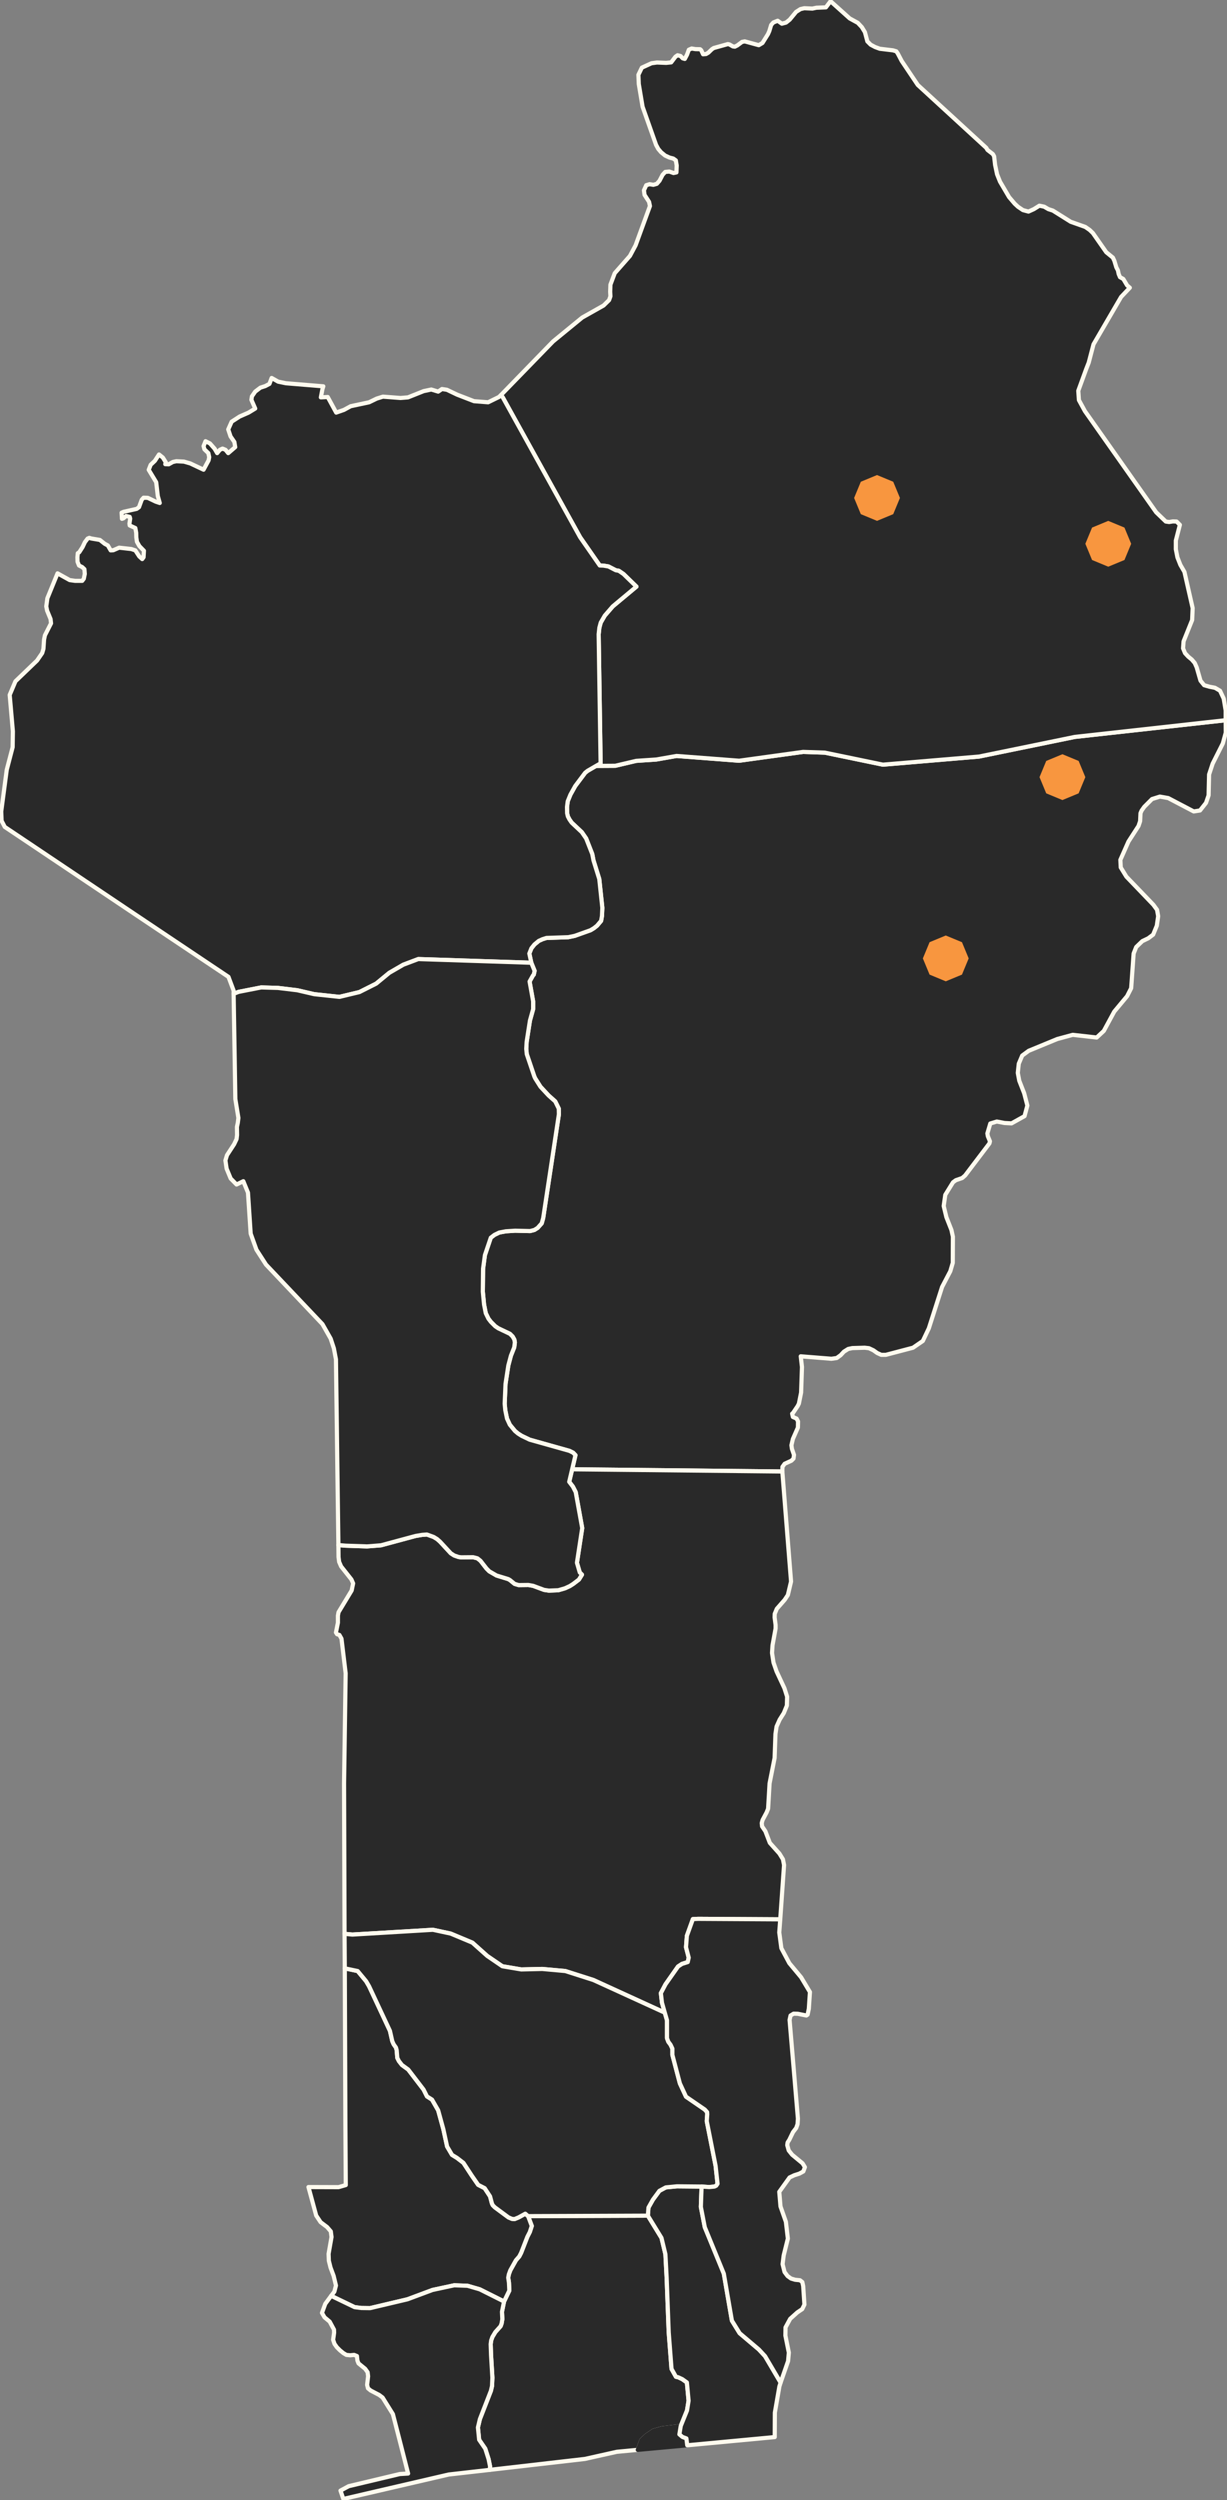 <svg viewBox="0 0 589 1200" fill="none" xmlns="http://www.w3.org/2000/svg">
<rect x="0" y="0" width="589" height="1200" fill="#808080" stroke="none"/>
<g clip-path="url(#clip0_15_248)">
<path class="map-region" d="M375.546 706.267L274.651 705.206L276.241 698.428L275.122 697.249L273.355 696.365L254.271 691.002L250.443 689.175L248.676 688.055L247.203 686.817L244.729 683.811L243.375 680.864L242.55 676.857L242.256 673.733L242.668 664.185L244.023 655.344L245.26 650.688L246.85 646.68L247.144 644.322L246.909 642.967L246.084 641.493L244.788 640.196L239.193 637.544L237.72 636.542L235.659 634.479L234.481 632.947L233.185 630.295L232.36 626.11L231.771 619.98L231.889 608.959L232.773 602.416L235.6 594.047L237.367 592.691L239.664 591.572L242.786 590.982L247.262 590.688L254.448 590.864L256.509 590.334L258.1 589.332L260.043 587.151L260.75 584.617L268.289 534.813L268.231 532.102L266.522 528.625L263.342 525.796L259.454 521.611L256.922 517.603L256.509 516.719L252.858 505.933L252.622 503.399L252.799 500.098L254.389 489.843L255.92 484.361V480.589L254.212 471.1L255.862 468.153L256.215 467.8L256.627 465.972L255.037 462.082L254.095 457.662L255.096 455.128L256.568 453.301L258.63 451.591L260.456 450.766L262.341 450.177L272.766 449.823L275.888 449.175L283.486 446.464L285.135 445.462L286.607 444.283L288.551 441.984L288.963 439.627L289.14 435.737L287.668 421.886L284.899 412.986L284.31 409.921L281.365 402.436L279.304 399.43L274.415 394.833L273.355 393.301L272.589 391.827L272.236 390.295L272.177 387.348L272.53 384.578L273.826 381.395L276.123 377.269L280.894 370.904L282.072 369.961L286.136 367.603L295.383 367.544L305.396 365.187L315.056 364.538L324.775 362.829L354.814 365.128L385.5 360.884L395.926 361.238L423.844 367.014L469.963 363.124L515.964 353.693L588.352 345.678L588.411 351.631L586.997 356.817L582.109 366.542L580.401 371.729L580.165 381.748L578.928 385.344L576.042 388.998L573.038 389.469L560.787 383.045L556.782 382.338L553.012 383.517L549.301 387.23L548.006 389.057L547.475 390.295L547.299 394.126L546.533 396.424L541.703 403.91L537.816 412.691L537.993 416.346L540.702 420.766L553.66 434.263L555.427 436.68L555.957 439.745L555.309 444.283L553.542 448.585L551.186 450.354L548.359 451.709L545.414 454.538L544.177 457.662L542.999 474.283L541.055 478.114L534.871 485.54L529.864 494.794L526.448 497.976L514.963 496.68L507.541 498.684L493.818 504.342L490.696 506.64L489.047 510.53L488.575 514.951L489.282 518.723L491.638 524.735L493.17 530.629L491.815 535.697L485.572 539.175L482.214 538.998L478.504 538.291L475.382 539.234L473.968 544.008L474.204 545.363L475.205 547.78L474.97 548.782L463.307 564.165L461.894 565.403L458.831 566.464L457.476 567.466L453.766 573.477L453 578.841L454.296 584.204L456.711 590.334L457.417 593.576L457.358 606.13L456.18 610.137L452.234 617.682L445.873 637.544L442.987 643.615L438.275 646.857L425.258 650.275H423.02L421.076 649.391L419.25 648.094L417.13 647.092L415.068 646.857L409.178 647.033L407.176 647.446L405.114 648.743L403.524 650.452L401.639 651.807L399.106 652.161L384.381 650.982L384.97 656.11L384.558 668.369L383.498 673.674L382.909 674.853L380.73 678.094L380.258 678.507L380.612 680.098L382.379 680.864L383.086 682.22L383.027 685.167L380.612 690.648L379.905 693.654L380.141 695.363L381.142 698.31L380.906 700.079L379.905 701.08L376.665 702.554L375.605 704.027L375.546 706.267Z" fill="#292929" stroke="#FFFBEF" stroke-width="2" stroke-linecap="round" stroke-linejoin="round"/>
<path class="map-region" d="M588.352 345.678L515.964 353.693L469.963 363.124L423.844 367.014L395.926 361.238L385.5 360.884L354.813 365.128L324.774 362.829L315.056 364.538L305.396 365.187L295.383 367.544L286.136 367.603L288.315 366.365L287.373 304.42L287.726 301.238L288.374 298.821L290.318 295.462L294.146 291.041L305.514 281.552L299.271 275.481L297.033 273.949L295.619 273.713L292.085 271.886L289.67 271.473L287.903 271.415L278.479 257.859L241.313 190.668L240.43 189.666L265.521 163.851L279.48 152.416L289.729 146.64L292.379 144.047L293.027 142.22L292.91 140.039L293.027 136.621L295.089 131.139L302.392 122.829L305.102 117.76L311.993 98.9L311.581 96.896L309.402 93.536L309.107 91.356L310.226 88.88L311.816 88.409L313.642 88.703L315.292 88.232L316.587 86.758L318.06 83.929L319.356 82.515L321.299 82.338L323.302 83.045L324.716 82.751L324.833 79.391L324.421 76.974L323.184 76.09L321.358 75.619L319.297 74.676L317.353 73.084L315.998 71.493L314.938 69.548L308.459 51.218L306.633 40.314L306.457 35.894L308.106 32.475L312.759 30.354L315.35 30L319.768 30.177L322.183 29.941L324.244 27.23L325.246 26.523L326.659 26.876L327.719 27.996L328.721 28.291L329.781 26.287L330.664 23.87L332.019 23.281L333.786 23.576L336.083 23.634L336.613 24.106L337.497 26.051L338.91 25.933L340.03 25.285L341.738 23.634L342.621 23.045L349.395 21.159L350.16 21.336L351.81 22.279L352.752 22.397L353.93 21.807L356.227 20.098L357.523 19.862L364.237 21.69L366.004 20.629L368.655 16.385L369.303 14.912L370.186 11.965L371.247 10.786L373.308 9.961L375.311 11.375L377.313 10.845L379.08 9.43L382.143 5.717L384.263 4.361L386.089 3.949L389.977 4.126L391.92 3.713L396.456 3.536L398.694 0.589L407.882 8.841L411.77 10.963L413.713 13.025L415.186 15.442L416.364 19.862L417.954 21.454L420.075 22.574L422.313 23.399L428.674 24.165L430.264 24.637L430.971 25.697L432.856 29.293L440.572 40.786L473.438 70.963L474.027 71.965L476.619 73.969L477.208 75.029L477.679 79.155L478.621 83.635L480.035 87.171L484.393 94.597L487.103 97.78L488.693 99.253L491.049 100.845L493.7 101.552L496.291 100.373L498.942 98.723L501.239 99.195L503.241 100.373L505.421 101.081L513.961 106.444L520.97 108.919L523.091 110.393L524.622 111.866L531.042 121.061L534.223 123.654L534.93 125.187L535.872 128.31L536.638 129.784L536.991 131.493L537.639 133.026L539.229 133.91L541.055 136.974L542.351 138.094L538.169 142.515L524.917 165.265L522.62 174.047L521.442 177.053L517.613 187.544L517.908 192.024L520.794 197.328L555.015 245.894L559.609 250.314L561.199 250.55L563.025 250.255L564.792 250.314L566.382 251.906L564.439 259.45V263.635L565.204 267.525L566.618 271.12L568.562 274.479L572.508 291.866L572.272 297.583L568.149 307.839L567.914 311.198L568.856 313.497L570.387 315.147L572.096 316.562L573.509 318.212L574.452 320.334L576.277 326.699L578.044 328.88L580.518 329.587L583.228 330.118L585.643 331.532L587.41 335.305L588.352 340.963V345.678Z" fill="#292929" stroke="#FFFBEF" stroke-width="2" stroke-linecap="round" stroke-linejoin="round"/>
<path class="map-region" d="M375.547 706.267L379.729 759.077L378.197 765.56L376.666 767.859L372.896 772.161L371.895 774.578L371.836 776.287L372.307 779.882V781.65L370.835 789.666L370.599 793.379L371.306 797.976L372.778 802.22L376.548 810.295L377.844 814.361L377.726 818.605L376.254 822.2L374.251 825.383L372.778 828.684L372.248 832.22L371.836 843.772L369.421 855.973L368.714 868.114L368.008 869.882L366.064 873.536L365.652 875.01L365.828 876.601L367.419 878.959L369.539 884.499L374.133 889.627L375.841 892.397L376.371 895.167L374.545 921.218L335.141 920.982L332.609 921.1L329.723 929.116L329.31 934.597L330.606 939.607L330.135 941.729L327.367 942.613L325.482 943.851L319.474 952.397L317.236 956.64L317.766 961.238L319.121 966.012L284.841 950.334L271.353 946.031L260.279 945.03L250.208 945.265L241.137 943.733L233.892 938.782L226.765 932.417L216.34 928.055L207.8 926.228L169.161 928.527L165.392 928.173L165.156 855.973L165.922 803.104L163.919 786.483L162.918 784.715L161.799 784.362L161.269 783.536L162.211 778.821V775.462L162.505 773.811L168.808 763.379L169.515 759.961L168.69 758.075L163.742 751.827L162.8 749.646L162.505 747.348L162.447 741.572L165.863 741.866L176.17 742.22L182.885 741.69L199.495 737.21L202.616 736.68L204.913 736.503L208.153 737.682L209.802 738.684L211.216 739.921L216.399 745.521L218.048 746.582L220.11 747.289L221.288 747.466L227.119 747.407L229.18 747.937L230.653 749.116L233.539 752.829L234.894 754.185L238.369 756.189L243.964 757.898L244.789 758.369L247.027 760.197L248.971 760.786L253.624 760.727L255.921 761.14L261.163 763.084L263.46 763.438L267.995 763.261L271.235 762.318L273.532 761.257L275.181 760.197L277.891 758.134L279.363 755.776L278.303 754.715L276.948 750.059L279.481 733.438L276.359 716.169L275.004 713.517L273.237 711.218L274.651 705.206L375.547 706.267Z" fill="#292929" stroke="#FFFBEF" stroke-width="2" stroke-linecap="round" stroke-linejoin="round"/>
<path class="map-region" d="M326.777 1164.4L317.765 1165.52L313.701 1166.64L310.344 1168.88L307.929 1171.12L306.162 1175.83L296.09 1176.78L280.776 1180.2L235.128 1185.44L235.246 1183.79L234.539 1180.31L232.949 1175.3L230.004 1171L229.415 1165.11L230.357 1161.1L235.658 1147.49L236.189 1145.19L236.365 1141.24L235.717 1130.33L235.541 1125.09L235.776 1123.32L236.365 1121.67L237.779 1119.31L240.312 1116.48L240.783 1115.19L241.136 1113.12L240.959 1109.59L241.961 1104.64L244.493 1099.39L244.317 1095.62L243.963 1093.2L244.258 1091.61L244.965 1089.67L247.674 1084.83L249.264 1083.01L250.148 1081.3L253.152 1073.58L254.33 1071.28L255.272 1068.39L253.505 1063.67L310.992 1063.44L317.529 1074.11L319.414 1081.94L320.003 1093.08L321.005 1119.49L322.359 1136.99L324.48 1140.77L325.54 1141L327.484 1141.89L329.722 1143.48L330.546 1152.26L329.781 1156.97L326.777 1164.4Z" fill="#292929" stroke="#FFFBEF" stroke-width="2" stroke-linecap="round" stroke-linejoin="round"/>
<path class="map-region" d="M329.899 1173.65L306.162 1175.84L307.929 1171.12L310.344 1168.88L313.701 1166.64L317.765 1165.52L326.777 1164.4L326.129 1168.41L327.602 1169.65L329.487 1170.35L329.899 1173.65Z" fill="#292929" stroke="#292929" stroke-width="2" stroke-linecap="round" stroke-linejoin="round"/>
<path class="map-region" d="M253.505 1063.67L255.272 1068.39L254.33 1071.28L253.152 1073.58L250.148 1081.3L249.264 1083.01L247.674 1084.83L244.965 1089.67L244.258 1091.61L243.963 1093.2L244.317 1095.62L244.494 1099.39L241.961 1104.64L230.299 1098.8L224.409 1097.09L218.047 1096.86L207.622 1099.1L195.607 1103.58L177.642 1107.82L173.46 1107.76L170.221 1107.35L158.971 1101.93L160.502 1099.92L161.268 1096.97L160.149 1092.32L158.676 1088.37L157.852 1085.07L157.734 1081.77L159.147 1073.69L158.794 1070.98L157.027 1068.92L153.905 1066.56L151.785 1063.38L148.074 1049.71L162.505 1049.76L165.98 1048.76L165.803 1020.47L165.509 944.735L171.693 946.031L175.757 950.923L177.171 953.34L187.184 974.735L188.303 979.686L188.951 981.159L190.07 982.751L190.423 984.047L190.718 987.701L191.484 989.234L192.956 991.12L195.96 993.301L203.322 1002.91L204.972 1006.21L207.387 1007.74L210.332 1012.87L212.805 1021.89L214.631 1030.26L216.987 1034.26L219.402 1035.74L222.465 1038.09L226.47 1044.22L229.533 1048.64L232.655 1050.24L235.246 1054.18L236.13 1057.54L236.542 1058.43L237.543 1059.43L244.081 1064.26L245.73 1064.97L246.967 1065.09L248.97 1064.26L252.151 1062.5L253.505 1063.67Z" fill="#292929" stroke="#FFFBEF" stroke-width="2" stroke-linecap="round" stroke-linejoin="round"/>
<path class="map-region" d="M336.79 1049.47L336.437 1059.25L338.322 1068.98L347.451 1091.26L351.339 1113.83L355.049 1119.84L364.297 1127.68L367.242 1130.86L374.722 1143.54L374.133 1145.42L371.954 1157.98L371.895 1169.71L329.899 1173.65L329.487 1170.35L327.602 1169.65L326.129 1168.41L326.777 1164.4L329.781 1156.97L330.547 1152.26L329.722 1143.48L327.484 1141.89L325.54 1141L324.48 1140.77L322.36 1136.99L321.005 1119.49L320.004 1093.08L319.415 1081.94L317.53 1074.11L310.992 1063.44L311.287 1059.55L313.407 1055.78L316.529 1051.53L319.592 1049.88L324.951 1049.35L336.79 1049.47Z" fill="#292929" stroke="#FFFBEF" stroke-width="2" stroke-linecap="round" stroke-linejoin="round"/>
<path class="map-region" d="M319.121 966.012L320.181 969.666V978.271L320.829 979.98L321.889 981.395L322.772 983.281V986.287L326.365 999.961L329.31 1006.33L338.322 1012.51L339.441 1013.75L339.5 1014.81L339.264 1018.06L343.505 1039.51L344.448 1048.11L343.8 1049.06L342.975 1049.47L340.442 1049.71L336.791 1049.47L324.952 1049.35L319.592 1049.88L316.529 1051.53L313.407 1055.78L311.287 1059.55L310.992 1063.44L253.506 1063.67L252.151 1062.5L248.971 1064.26L246.968 1065.09L245.731 1064.97L244.082 1064.26L237.544 1059.43L236.543 1058.43L236.131 1057.54L235.247 1054.18L232.655 1050.24L229.534 1048.64L226.471 1044.22L222.466 1038.09L219.403 1035.74L216.988 1034.26L214.632 1030.26L212.806 1021.89L210.332 1012.87L207.387 1007.74L204.972 1006.21L203.323 1002.91L195.961 993.301L192.957 991.12L191.484 989.234L190.719 987.702L190.424 984.047L190.071 982.751L188.952 981.159L188.304 979.686L187.185 974.735L177.172 953.34L175.758 950.924L171.694 946.032L165.509 944.735L165.392 928.173L169.161 928.527L207.8 926.228L216.34 928.055L226.765 932.417L233.892 938.782L241.137 943.733L250.208 945.265L260.28 945.03L271.353 946.032L284.841 950.334L319.121 966.012Z" fill="#292929" stroke="#FFFBEF" stroke-width="2" stroke-linecap="round" stroke-linejoin="round"/>
<path class="map-region" d="M374.545 921.218L374.074 927.525L375.075 935.069L378.904 942.259L384.558 949.037L388.799 956.11L388.269 964.126L387.68 966.955L387.091 967.368L382.968 966.542L380.965 966.483L379.493 967.368L379.021 969.489L383.027 1016.88L382.85 1019.53L382.202 1021.36L380.671 1023.36L378.904 1027.01L378.079 1028.31L377.902 1029.61L378.609 1032.14L380.258 1034.2L385.265 1038.33L386.384 1040.16L385.618 1042.22L383.675 1043.28L381.26 1044.05L379.021 1045.11L374.074 1052L374.663 1059.02L377.254 1066.39L378.197 1074.46L376.194 1082.53L375.664 1086.72L376.607 1090.49L378.079 1092.44L379.728 1093.62L381.672 1094.2L384.028 1094.44L385.147 1095.32L385.559 1097.27L386.148 1106.11L385.088 1108.29L382.732 1109.88L379.316 1112.95L377.078 1117.07L377.019 1121.02L378.668 1129.16L378.315 1133.22L374.722 1143.54L367.241 1130.86L364.296 1127.68L355.049 1119.84L351.338 1113.83L347.451 1091.26L338.322 1068.98L336.437 1059.25L336.79 1049.47L340.442 1049.71L342.975 1049.47L343.799 1049.06L344.447 1048.11L343.505 1039.51L339.264 1018.06L339.5 1014.81L339.441 1013.75L338.322 1012.51L329.31 1006.33L326.365 999.961L322.772 986.287V983.281L321.888 981.395L320.828 979.98L320.18 978.271V969.666L319.12 966.012L317.765 961.238L317.235 956.641L319.474 952.397L325.481 943.851L327.366 942.613L330.134 941.729L330.606 939.607L329.31 934.597L329.722 929.116L332.608 921.1L335.141 920.982L374.545 921.218Z" fill="#292929" stroke="#FFFBEF" stroke-width="2" stroke-linecap="round" stroke-linejoin="round"/>
<path class="map-region" d="M241.961 1104.64L240.96 1109.59L241.137 1113.12L240.783 1115.19L240.312 1116.48L237.779 1119.31L236.366 1121.67L235.777 1123.32L235.541 1125.09L235.718 1130.33L236.366 1141.24L236.189 1145.19L235.659 1147.49L230.358 1161.1L229.416 1165.11L230.005 1171L232.95 1175.3L234.54 1180.31L235.247 1183.79L235.129 1185.44L215.397 1187.68L164.802 1199.41L163.448 1195.4L167.394 1193.28L191.896 1187.45L195.902 1187.21L192.309 1173.12L188.598 1158.68L183.65 1150.73L182.001 1149.49L177.937 1147.37L176.641 1146.31L176.229 1144.66L176.7 1140.53L176.465 1138.59L175.287 1136.94L172.106 1134.34L171.576 1132.99L171.34 1130.81L169.986 1130.27L168.101 1130.45L166.275 1130.27L164.802 1129.39L163.212 1128.09L161.681 1126.56L160.562 1124.97L159.914 1123.03L160.385 1119.61L160.326 1118.13L158.264 1114.3L155.791 1112.24L154.554 1110.12L156.144 1105.76L158.971 1101.93L170.221 1107.35L173.461 1107.76L177.643 1107.82L195.607 1103.58L207.623 1099.1L218.048 1096.86L224.409 1097.09L230.299 1098.8L241.961 1104.64Z" fill="#292929" stroke="#FFFBEF" stroke-width="2" stroke-linecap="round" stroke-linejoin="round"/>
<path class="map-region" d="M240.43 189.666L241.313 190.668L278.479 257.859L287.903 271.415L289.67 271.473L292.085 271.886L295.619 273.713L297.033 273.949L299.271 275.481L305.514 281.552L294.146 291.041L290.318 295.462L288.374 298.821L287.726 301.238L287.373 304.42L288.315 366.365L286.136 367.603L282.072 369.961L280.894 370.904L276.123 377.269L273.826 381.395L272.53 384.578L272.177 387.348L272.236 390.295L272.589 391.827L273.355 393.301L274.415 394.833L279.304 399.43L281.365 402.436L284.31 409.921L284.899 412.986L287.667 421.886L289.14 435.737L288.963 439.627L288.551 441.984L286.607 444.283L285.135 445.462L283.486 446.464L275.887 449.175L272.766 449.823L262.34 450.177L260.456 450.766L258.63 451.591L256.568 453.301L255.096 455.128L254.094 457.662L255.037 462.083L200.79 460.314L193.604 463.026L186.89 466.916L180.587 472.102L172.518 476.169L162.917 478.468L150.843 477.171L142.715 475.285L133.408 474.165L125.398 473.929L114.56 476.051L112.145 476.994V475.462L109.672 468.861L62.139 437.033L16.727 406.562L2.297 396.896L0.766 393.949L0.589 389.47L3.239 369.489L6.067 358.644L6.184 351.041L4.653 333.536L7.421 326.994L17.788 317.033L20.262 313.438L20.851 311.434L21.145 307.014L21.557 304.951L24.502 299.175L24.267 297.112L22.617 293.104L22.205 291.041L22.735 287.151L27.624 275.187L33.455 278.428L36.047 278.782H39.463L40.229 277.78L40.7 275.481L40.523 273.183L39.463 272.181L37.931 271.415L37.225 269.646L37.166 267.466L37.343 265.521L38.049 265.049L39.64 262.574L40.759 260.216L42.054 258.507L42.879 258.153L43.763 258.448L47.944 259.155L50.242 260.982L51.773 261.807L53.128 264.165L54.365 264.106L57.192 262.868L63.023 263.517L64.967 264.165L66.851 267.053L68.265 268.35L68.913 267.466L69.09 264.342L66.91 262.102L65.732 260.039L65.438 257.918L65.379 255.737L64.967 253.438L62.257 252.2L62.139 251.316L62.493 248.9L62.257 248.075L60.49 247.662L59.253 248.782L58.547 249.018L58.37 246.071L59.312 245.658L65.615 244.244L66.734 243.418L68.029 239.882L68.913 238.88L70.915 238.939L74.744 240.766L76.688 241.415L75.745 238.055L74.98 231.454L71.387 225.501L72.329 223.084L74.332 221.198L76.334 218.134L78.16 219.607L79.574 221.847L79.338 222.79L80.987 222.849L82.99 221.729L84.639 221.375L88.291 221.552L91.354 222.436L97.715 225.442L100.13 220.963L100.424 219.43L100.012 217.485L98.127 215.658L97.715 214.126L98.657 211.768L100.778 212.829L103.016 215.363L104.253 217.485L105.549 215.894L106.844 215.305L108.258 215.894L109.554 217.485L112.911 214.597L112.499 212.122L110.673 209.47L109.554 206.11L111.203 202.397L115.032 199.921L119.331 198.035L122.512 196.09L120.686 191.906L120.922 190.255L122.512 187.957L124.986 186.071L127.342 185.305L129.344 184.244L130.404 181.415L133.526 183.183L137.237 183.949L155.201 185.422L154.789 186.719L154.023 190.727L157.322 190.55L161.386 198.035L165.097 196.739L168.336 194.971L177.171 193.085L180.823 191.316L183.827 190.373L192.249 191.022L195.842 190.727L203.382 187.721L207.033 186.955L210.332 187.957L212.158 186.719L214.514 187.073L219.461 189.43L227.531 192.554L234.304 193.085L239.487 190.55L240.43 189.666Z" fill="#292929" stroke="#FFFBEF" stroke-width="2" stroke-linecap="round" stroke-linejoin="round"/>
<path class="map-region" d="M255.037 462.083L256.627 465.973L256.215 467.8L255.862 468.153L254.212 471.1L255.92 480.59V484.362L254.389 489.843L252.799 500.098L252.622 503.399L252.858 505.933L256.509 516.719L256.922 517.603L259.454 521.611L263.342 525.796L266.522 528.625L268.231 532.102L268.289 534.813L260.75 584.617L260.043 587.151L258.1 589.332L256.509 590.334L254.448 590.865L247.262 590.688L242.786 590.982L239.664 591.572L237.367 592.692L235.6 594.047L232.773 602.417L231.889 608.959L231.771 619.98L232.36 626.11L233.185 630.295L234.481 632.947L235.659 634.479L237.72 636.542L239.193 637.544L244.788 640.197L246.084 641.493L246.909 642.967L247.144 644.322L246.85 646.68L245.26 650.688L244.023 655.344L242.668 664.185L242.256 673.733L242.55 676.857L243.375 680.865L244.729 683.811L247.203 686.817L248.676 688.055L250.443 689.175L254.271 691.002L273.355 696.366L275.122 697.25L276.241 698.428L274.651 705.206L273.237 711.218L275.004 713.517L276.359 716.169L279.48 733.438L276.948 750.059L278.302 754.715L279.363 755.776L277.89 758.134L275.181 760.197L273.532 761.257L271.234 762.318L267.995 763.261L263.46 763.438L261.163 763.085L255.92 761.14L253.623 760.727L248.97 760.786L247.027 760.197L244.788 758.369L243.964 757.898L238.368 756.189L234.893 754.185L233.538 752.829L230.652 749.116L229.18 747.937L227.118 747.407L221.287 747.466L220.109 747.289L218.048 746.582L216.399 745.521L211.215 739.922L209.802 738.684L208.153 737.682L204.913 736.503L202.616 736.68L199.494 737.21L182.884 741.69L176.17 742.22L165.862 741.867L162.446 741.572L162.093 715.698L161.268 652.456L160.267 647.151L158.735 642.495L154.789 635.54L127.695 606.955L123.101 599.823L120.333 592.102L119.037 572.417L116.799 566.935L113.559 568.527L110.732 565.639L108.788 560.924L108.199 556.975L108.965 554.44L112.381 549.195L113.559 546.719L113.795 544.774L113.736 540.884L114.148 538.939L114.443 536.582L112.97 527.505L112.381 491.257L112.146 476.994L114.56 476.051L125.398 473.929L133.408 474.165L142.715 475.285L150.843 477.171L162.917 478.468L172.518 476.169L180.587 472.102L186.89 466.916L193.604 463.026L200.79 460.314L255.037 462.083Z" fill="#292929" stroke="#FFFBEF" stroke-width="2" stroke-linecap="round" stroke-linejoin="round"/>
<path class="map-dot" d="M510 362L517.778 365.222L521 373L517.778 380.778L510 384L502.222 380.778L499 373L502.222 365.222L510 362Z" fill="#F8963F"/>
<path class="map-dot" d="M532 250L539.778 253.222L543 261L539.778 268.778L532 272L524.222 268.778L521 261L524.222 253.222L532 250Z" fill="#F8963F"/>
<path class="map-dot" d="M421 228L428.778 231.222L432 239L428.778 246.778L421 250L413.222 246.778L410 239L413.222 231.222L421 228Z" fill="#F8963F"/>
<path class="map-dot" d="M454 449L461.778 452.222L465 460L461.778 467.778L454 471L446.222 467.778L443 460L446.222 452.222L454 449Z" fill="#F8963F"/>
</g>
<defs>
<clipPath id="clip0_15_248">
<rect width="589" height="1200" fill="white"/>
</clipPath>
</defs>
</svg>
